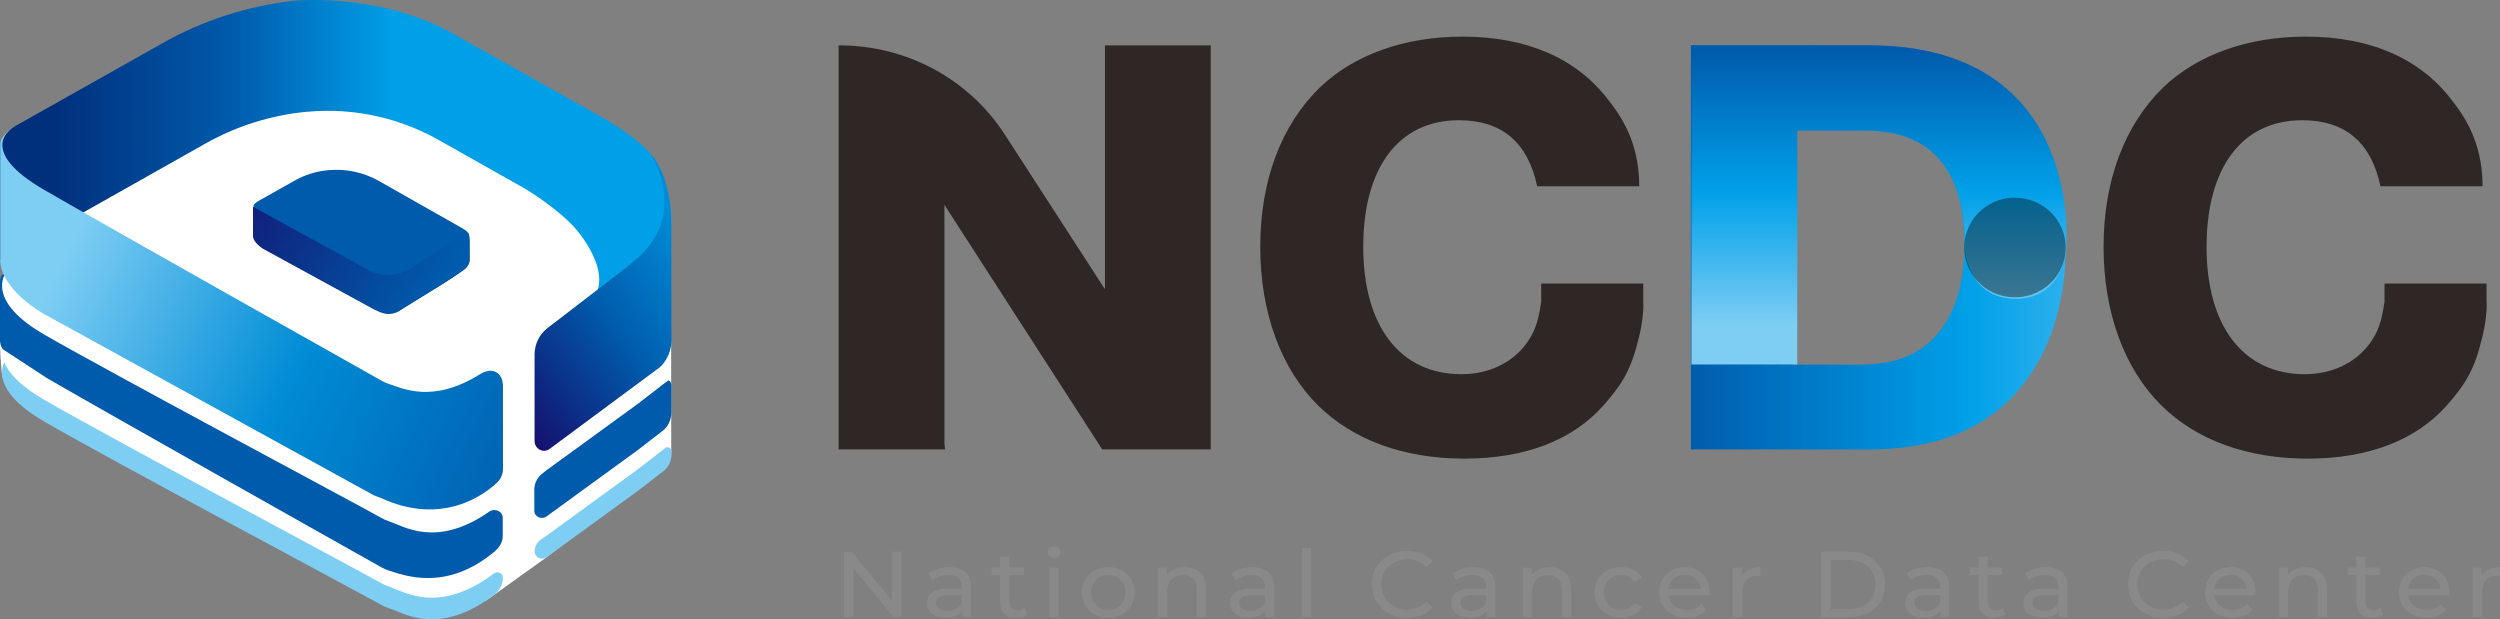 <svg width="218" height="54" viewBox="0 0 218 54" fill="none" xmlns="http://www.w3.org/2000/svg">
<rect x="0" y="0" width="218" height="54" fill="#808080" stroke="none"/>
<g clip-path="url(#clip0_2535_151929)">
<path d="M185.414 21.451C185.414 21.542 185.414 21.622 185.414 21.703C185.414 21.642 185.435 21.592 185.435 21.532C185.435 21.502 185.435 21.481 185.435 21.451H185.414Z" fill="#000003"/>
<path d="M175.384 8.156C172.487 5.407 168.212 3.967 162.899 3.967H147.443V39.195H162.981C168.119 39.195 172.23 37.755 175.128 34.965C178.416 31.742 180.142 27.09 180.142 21.289C180.142 15.488 178.539 11.208 175.384 8.156V8.156ZM168.561 29.547C167.009 31.067 165.016 31.793 162.21 31.793H156.425V11.369H162.087C165.201 11.369 167.276 12.044 168.787 13.524C170.472 15.176 171.294 17.804 171.294 21.399C171.294 24.995 170.349 27.754 168.571 29.527L168.561 29.547Z" fill="url(#paint0_linear_2535_151929)"/>
<path d="M147.495 3.957V31.783H156.723V11.37H162.961C162.961 11.37 171.562 10.655 171.325 21.571C171.325 21.571 171.51 26.053 175.744 26.053C179.978 26.053 180.163 21.742 180.163 21.742C180.163 21.742 181.941 3.947 162.94 3.947H147.484L147.495 3.957Z" fill="url(#paint1_linear_2535_151929)"/>
<path opacity="0.4" d="M175.713 17.23C172.918 17.23 170.729 19.768 171.408 22.618C171.778 24.169 173.062 25.438 174.645 25.801C177.501 26.455 180.019 24.411 180.122 21.752C180.122 21.662 180.122 21.581 180.122 21.5C180.081 19.144 178.118 17.241 175.703 17.241L175.713 17.23Z" fill="#000003"/>
<path d="M78.603 48.109V53.82H77.925L74.431 49.56V53.82H73.598V48.109H74.277L77.77 52.369V48.109H78.603V48.109Z" fill="#898989"/>
<path d="M84.676 51.211V53.82H83.916V53.246C83.649 53.638 83.155 53.87 82.467 53.87C81.47 53.87 80.833 53.346 80.833 52.601C80.833 51.906 81.295 51.332 82.611 51.332H83.875V51.181C83.875 50.516 83.484 50.134 82.693 50.134C82.169 50.134 81.634 50.315 81.295 50.597L80.966 50.013C81.429 49.65 82.087 49.459 82.785 49.459C83.988 49.459 84.676 50.033 84.676 51.211V51.211ZM83.875 52.5V51.896H82.641C81.85 51.896 81.624 52.198 81.624 52.561C81.624 52.994 81.994 53.266 82.6 53.266C83.207 53.266 83.669 52.994 83.875 52.5Z" fill="#898989"/>
<path d="M89.578 53.568C89.342 53.77 88.972 53.87 88.612 53.87C87.718 53.87 87.214 53.387 87.214 52.511V50.134H86.464V49.49H87.214V48.543H88.016V49.49H89.28V50.134H88.016V52.481C88.016 52.944 88.263 53.206 88.704 53.206C88.941 53.206 89.167 53.135 89.331 53.004L89.578 53.568V53.568Z" fill="#898989"/>
<path d="M91.356 48.16C91.356 47.878 91.592 47.647 91.9 47.647C92.209 47.647 92.445 47.868 92.445 48.14C92.445 48.432 92.219 48.664 91.9 48.664C91.582 48.664 91.356 48.442 91.356 48.16V48.16ZM91.5 49.499H92.301V53.82H91.5V49.499Z" fill="#898989"/>
<path d="M94.346 51.655C94.346 50.366 95.322 49.449 96.648 49.449C97.974 49.449 98.939 50.366 98.939 51.655C98.939 52.944 97.974 53.87 96.648 53.87C95.322 53.87 94.346 52.944 94.346 51.655ZM98.128 51.655C98.128 50.728 97.491 50.134 96.648 50.134C95.805 50.134 95.158 50.728 95.158 51.655C95.158 52.581 95.795 53.185 96.648 53.185C97.501 53.185 98.128 52.581 98.128 51.655Z" fill="#898989"/>
<path d="M105.177 51.332V53.82H104.376V51.423C104.376 50.577 103.944 50.154 103.184 50.154C102.331 50.154 101.786 50.647 101.786 51.594V53.82H100.984V49.499H101.755V50.154C102.084 49.711 102.649 49.459 103.348 49.459C104.417 49.459 105.177 50.063 105.177 51.332Z" fill="#898989"/>
<path d="M111.107 51.211V53.82H110.346V53.246C110.079 53.638 109.586 53.87 108.897 53.87C107.9 53.87 107.263 53.346 107.263 52.601C107.263 51.906 107.726 51.332 109.041 51.332H110.305V51.181C110.305 50.516 109.915 50.134 109.123 50.134C108.599 50.134 108.065 50.315 107.726 50.597L107.397 50.013C107.859 49.65 108.517 49.459 109.216 49.459C110.418 49.459 111.107 50.033 111.107 51.211V51.211ZM110.305 52.5V51.896H109.072C108.281 51.896 108.055 52.198 108.055 52.561C108.055 52.994 108.425 53.266 109.031 53.266C109.637 53.266 110.1 52.994 110.305 52.5Z" fill="#898989"/>
<path d="M113.532 47.768H114.333V53.82H113.532V47.768Z" fill="#898989"/>
<path d="M119.615 50.96C119.615 49.268 120.931 48.039 122.709 48.039C123.603 48.039 124.394 48.341 124.928 48.925L124.384 49.439C123.931 48.976 123.387 48.764 122.739 48.764C121.424 48.764 120.448 49.691 120.448 50.96C120.448 52.228 121.424 53.155 122.739 53.155C123.376 53.155 123.931 52.934 124.384 52.47L124.928 52.984C124.394 53.568 123.613 53.88 122.709 53.88C120.941 53.88 119.626 52.651 119.626 50.96H119.615Z" fill="#898989"/>
<path d="M130.385 51.211V53.82H129.624V53.246C129.357 53.638 128.864 53.87 128.175 53.87C127.179 53.87 126.542 53.346 126.542 52.601C126.542 51.906 127.004 51.332 128.319 51.332H129.583V51.181C129.583 50.516 129.193 50.134 128.402 50.134C127.877 50.134 127.343 50.315 127.004 50.597L126.675 50.013C127.138 49.65 127.795 49.459 128.494 49.459C129.696 49.459 130.385 50.033 130.385 51.211V51.211ZM129.583 52.5V51.896H128.35C127.559 51.896 127.333 52.198 127.333 52.561C127.333 52.994 127.703 53.266 128.309 53.266C128.915 53.266 129.378 52.994 129.583 52.5Z" fill="#898989"/>
<path d="M136.993 51.332V53.82H136.191V51.423C136.191 50.577 135.759 50.154 134.999 50.154C134.146 50.154 133.601 50.647 133.601 51.594V53.82H132.8V49.499H133.571V50.154C133.899 49.711 134.465 49.459 135.163 49.459C136.232 49.459 136.993 50.063 136.993 51.332Z" fill="#898989"/>
<path d="M139.037 51.655C139.037 50.366 140.014 49.449 141.37 49.449C142.161 49.449 142.819 49.772 143.169 50.376L142.562 50.758C142.274 50.336 141.843 50.134 141.36 50.134C140.497 50.134 139.849 50.728 139.849 51.655C139.849 52.581 140.497 53.185 141.36 53.185C141.843 53.185 142.274 52.994 142.562 52.561L143.169 52.934C142.819 53.538 142.161 53.86 141.37 53.86C140.014 53.86 139.037 52.934 139.037 51.645V51.655Z" fill="#898989"/>
<path d="M149.057 51.917H145.481C145.583 52.672 146.21 53.185 147.084 53.185C147.598 53.185 148.029 53.014 148.358 52.662L148.8 53.165C148.399 53.619 147.793 53.87 147.063 53.87C145.635 53.87 144.689 52.944 144.689 51.655C144.689 50.366 145.635 49.449 146.909 49.449C148.183 49.449 149.088 50.346 149.088 51.675C149.088 51.745 149.088 51.836 149.067 51.917H149.057ZM145.481 51.353H148.307C148.224 50.627 147.669 50.114 146.888 50.114C146.107 50.114 145.553 50.617 145.47 51.353H145.481Z" fill="#898989"/>
<path d="M153.496 49.449V50.205C153.424 50.205 153.373 50.205 153.311 50.205C152.458 50.205 151.924 50.718 151.924 51.665V53.82H151.122V49.5H151.893V50.225C152.181 49.721 152.725 49.459 153.496 49.459V49.449Z" fill="#898989"/>
<path d="M158.778 48.109H161.234C163.104 48.109 164.379 49.267 164.379 50.969C164.379 52.672 163.104 53.83 161.234 53.83H158.778V48.119V48.109ZM161.183 53.115C162.621 53.115 163.546 52.248 163.546 50.969C163.546 49.691 162.621 48.824 161.183 48.824H159.61V53.115H161.183V53.115Z" fill="#898989"/>
<path d="M169.979 51.211V53.82H169.219V53.246C168.952 53.638 168.458 53.87 167.77 53.87C166.773 53.87 166.136 53.346 166.136 52.601C166.136 51.906 166.598 51.332 167.914 51.332H169.178V51.181C169.178 50.516 168.787 50.134 167.996 50.134C167.472 50.134 166.937 50.315 166.598 50.597L166.269 50.013C166.732 49.65 167.39 49.459 168.088 49.459C169.291 49.459 169.979 50.033 169.979 51.211V51.211ZM169.178 52.5V51.896H167.944C167.153 51.896 166.927 52.198 166.927 52.561C166.927 52.994 167.297 53.266 167.903 53.266C168.51 53.266 168.972 52.994 169.178 52.5Z" fill="#898989"/>
<path d="M174.891 53.568C174.655 53.77 174.285 53.87 173.925 53.87C173.031 53.87 172.528 53.387 172.528 52.511V50.134H171.777V49.49H172.528V48.543H173.329V49.49H174.593V50.134H173.329V52.481C173.329 52.944 173.576 53.206 174.018 53.206C174.254 53.206 174.48 53.135 174.645 53.004L174.891 53.568V53.568Z" fill="#898989"/>
<path d="M180.297 51.211V53.82H179.536V53.246C179.269 53.638 178.776 53.87 178.087 53.87C177.09 53.87 176.453 53.346 176.453 52.601C176.453 51.906 176.916 51.332 178.231 51.332H179.495V51.181C179.495 50.516 179.105 50.134 178.313 50.134C177.789 50.134 177.255 50.315 176.916 50.597L176.587 50.013C177.049 49.65 177.707 49.459 178.406 49.459C179.608 49.459 180.297 50.033 180.297 51.211V51.211ZM179.495 52.5V51.896H178.262C177.471 51.896 177.245 52.198 177.245 52.561C177.245 52.994 177.614 53.266 178.221 53.266C178.827 53.266 179.289 52.994 179.495 52.5Z" fill="#898989"/>
<path d="M185.548 50.96C185.548 49.268 186.863 48.039 188.641 48.039C189.535 48.039 190.326 48.341 190.861 48.925L190.316 49.439C189.864 48.976 189.319 48.764 188.672 48.764C187.356 48.764 186.38 49.691 186.38 50.96C186.38 52.228 187.356 53.155 188.672 53.155C189.309 53.155 189.864 52.934 190.316 52.47L190.861 52.984C190.326 53.568 189.545 53.88 188.641 53.88C186.873 53.88 185.558 52.651 185.558 50.96H185.548Z" fill="#898989"/>
<path d="M196.656 51.917H193.08C193.183 52.672 193.81 53.185 194.683 53.185C195.197 53.185 195.629 53.014 195.957 52.662L196.399 53.165C195.999 53.619 195.392 53.87 194.663 53.87C193.234 53.87 192.289 52.944 192.289 51.655C192.289 50.366 193.234 49.449 194.508 49.449C195.783 49.449 196.687 50.346 196.687 51.675C196.687 51.745 196.687 51.836 196.667 51.917H196.656ZM193.08 51.353H195.906C195.824 50.627 195.269 50.114 194.488 50.114C193.707 50.114 193.152 50.617 193.07 51.353H193.08Z" fill="#898989"/>
<path d="M202.915 51.332V53.82H202.113V51.423C202.113 50.577 201.681 50.154 200.921 50.154C200.068 50.154 199.523 50.647 199.523 51.594V53.82H198.722V49.499H199.493V50.154C199.821 49.711 200.387 49.459 201.085 49.459C202.154 49.459 202.915 50.063 202.915 51.332Z" fill="#898989"/>
<path d="M207.827 53.568C207.59 53.77 207.22 53.87 206.861 53.87C205.967 53.87 205.463 53.387 205.463 52.511V50.134H204.713V49.49H205.463V48.543H206.265V49.49H207.529V50.134H206.265V52.481C206.265 52.944 206.511 53.206 206.953 53.206C207.189 53.206 207.416 53.135 207.58 53.004L207.827 53.568V53.568Z" fill="#898989"/>
<path d="M213.561 51.917H209.985C210.087 52.672 210.704 53.185 211.588 53.185C212.102 53.185 212.533 53.014 212.862 52.662L213.304 53.165C212.903 53.619 212.297 53.87 211.567 53.87C210.139 53.87 209.193 52.944 209.193 51.655C209.193 50.366 210.139 49.449 211.413 49.449C212.687 49.449 213.592 50.346 213.592 51.675C213.592 51.745 213.592 51.836 213.571 51.917H213.561ZM209.985 51.353H212.811C212.728 50.627 212.173 50.114 211.392 50.114C210.611 50.114 210.057 50.617 209.974 51.353H209.985Z" fill="#898989"/>
<path d="M218 49.449V50.205C217.928 50.205 217.877 50.205 217.815 50.205C216.962 50.205 216.428 50.718 216.428 51.665V53.82H215.626V49.5H216.397V50.225C216.685 49.721 217.229 49.459 218 49.459V49.449Z" fill="#898989"/>
<path d="M96.103 39.187H105.578V3.959H96.35V25.219L87.605 11.714C84.481 6.88 79.045 3.959 73.208 3.959H73.126V39.187H82.415C82.395 39.026 82.374 38.875 82.354 38.714V17.867L96.114 39.187H96.103Z" fill="#2F2725"/>
<path d="M143.292 26.417V24.725H134.393V26.316C134.136 28.099 133.827 28.945 133.098 29.962C131.844 31.654 129.809 32.63 127.436 32.63C122.082 32.63 118.875 28.441 118.875 21.532C118.875 14.624 121.948 10.485 127.22 10.485C130.94 10.485 133.221 12.388 134.043 16.245H142.942C142.942 14.785 142.706 13.325 142.172 11.955C141.709 10.787 141.103 9.8 140.271 8.742C137.465 5.056 133.098 3.193 127.528 3.193C122.472 3.193 118.105 4.764 115.125 7.594C111.713 10.898 109.894 15.772 109.894 21.522C109.894 27.273 111.713 32.147 114.909 35.33C117.981 38.381 122.431 39.992 127.703 39.992C132.974 39.992 137.126 38.381 139.798 35.38C141.206 33.779 142.151 32.5 142.799 29.851C142.809 29.811 142.829 29.76 142.84 29.72C143.066 28.874 143.179 28.169 143.24 27.615C143.323 26.87 143.302 26.427 143.302 26.427L143.292 26.417Z" fill="#2F2725"/>
<path d="M216.828 26.417V24.725H207.929V26.316C207.672 28.099 207.364 28.945 206.634 29.962C205.381 31.654 203.346 32.63 200.972 32.63C195.618 32.63 192.412 28.441 192.412 21.532C192.412 14.624 195.485 10.485 200.756 10.485C204.476 10.485 206.758 12.388 207.58 16.245H216.479C216.479 14.785 216.243 13.325 215.708 11.955C215.246 10.787 214.64 9.8 213.807 8.742C211.002 5.056 206.634 3.193 201.065 3.193C196.009 3.193 191.641 4.764 188.661 7.594C185.25 10.898 183.431 15.772 183.431 21.522C183.431 27.273 185.25 32.147 188.445 35.33C191.518 38.381 195.968 39.992 201.239 39.992C206.511 39.992 210.663 38.381 213.335 35.38C214.742 33.779 215.688 32.5 216.335 29.851C216.345 29.811 216.366 29.76 216.376 29.72C216.602 28.874 216.715 28.169 216.777 27.615C216.859 26.87 216.839 26.427 216.839 26.427L216.828 26.417Z" fill="#2F2725"/>
<path d="M0.36 23.466C0.36 23.466 -0.113 24.332 0.144 27.706L-0.01 29.962C-0.01 29.962 0.082 32.368 0.216 32.842L0.966 33.879C0.966 33.879 33.356 52.651 33.449 52.712C33.541 52.772 39.399 53.356 39.399 53.356L42.42 52.349L47.579 48.653L57.053 41.342C57.053 41.342 58.533 40.798 58.533 39.358C58.533 37.917 58.523 29.599 58.523 29.599L55.009 15.57L31.065 2.941L10.471 9.538L1.685 17.816L0.36 23.466Z" fill="white"/>
<path d="M33.932 45.459C33.696 45.388 33.48 45.287 33.264 45.166C31.199 44.008 9.249 32.296 3.823 29.154C-1.829 25.861 0.74 23.363 0.904 23.242C0.853 23.272 0 23.836 0 24.561V29.778C0.092 30.423 0.349 30.523 0.349 30.523L4.11 32.981C9.989 36.385 31.199 48.309 33.233 49.457C33.449 49.578 33.665 49.678 33.901 49.749C35.165 50.142 38.834 51.642 43.057 48.148C43.499 47.785 43.838 47.322 43.838 46.758V45.176C43.859 44.602 43.16 44.27 42.667 44.613C38.022 47.855 35.155 45.841 33.932 45.469V45.459Z" fill="#005BAC"/>
<path d="M33.932 51.15C33.696 51.08 33.48 50.979 33.264 50.858C31.199 49.7 9.249 37.987 3.823 34.845C1.706 33.617 0.74 32.499 0.37 31.572C-0.072 32.569 -0.082 34.463 3.823 36.739C9.238 39.891 31.188 51.593 33.264 52.751C33.48 52.872 33.696 52.973 33.932 53.043C35.196 53.436 38.197 55.541 43.068 51.895C43.561 51.523 43.849 50.959 43.849 50.364C43.849 49.982 43.386 49.77 43.068 50.012C38.187 53.658 35.186 51.543 33.932 51.16V51.15Z" fill="#7ECEF4"/>
<path d="M58.482 21.078L51.617 26.194C53.632 23.777 50.21 19.97 50.21 19.97C49.275 18.822 47.055 17.201 45.75 16.435L38.628 12.417C35.093 10.332 30.931 9.355 26.79 9.748H26.718C23.625 10.05 20.635 10.987 17.953 12.497L0.822 22.155L0.031 22.659V12.608C0.031 12.608 0.226 11.621 1.469 10.916L14.15 3.776C17.685 1.782 21.621 0.493 25.711 0.06C25.711 0.06 32.833 -0.655 39.214 2.779L52.717 10.352C54.392 11.369 56.571 12.729 57.516 14.582C58.307 16.123 58.328 18.208 57.516 20.151C55.615 24.703 58.482 21.068 58.482 21.068V21.078Z" fill="url(#paint2_linear_2535_151929)"/>
<path d="M55.646 22.457C55.317 22.759 54.947 23.031 54.618 23.323L47.723 28.621C47.024 29.165 46.613 30.021 46.613 30.937V38.45C46.613 39.145 47.384 39.558 47.928 39.145L57.537 32.025C58.78 30.857 58.544 29.245 58.544 29.245V19.486C58.544 15.216 56.715 13.424 56.715 13.424C56.715 13.424 60.075 18.439 55.656 22.457H55.646Z" fill="url(#paint3_linear_2535_151929)"/>
<path d="M0.021 13.052V22.649C0.021 25.268 3.803 27.363 3.803 27.363L32.535 43.154C32.74 43.264 32.977 43.325 33.193 43.415C38.608 45.923 42.308 43.083 43.376 42.046C43.685 41.744 43.859 41.331 43.859 40.898V33.687C43.859 32.489 42.934 31.955 41.876 32.62C37.704 35.228 35.104 33.848 33.953 33.496C33.717 33.425 33.501 33.324 33.285 33.204C31.22 32.045 9.269 19.698 3.854 16.556C-1.983 13.173 0.935 11.279 0.935 11.279C0.935 11.279 0.021 11.863 0.021 12.609V13.052V13.052Z" fill="url(#paint4_linear_2535_151929)"/>
<path d="M40.797 20.281C40.704 20.14 40.529 20.039 40.529 20.039L40.324 19.909L33.141 15.84C31.774 15.034 30.171 14.682 28.568 14.843C27.55 14.944 26.564 15.256 25.691 15.749L22.474 17.562L22.33 17.663C22.33 17.663 22.104 17.814 22.104 17.995V20.513C22.104 21.167 23.049 21.691 23.049 21.691L32.648 26.938C32.699 26.968 32.761 26.978 32.812 27.008C33.696 27.492 34.302 27.381 34.713 27.16L36.809 25.86C39.132 24.471 40.149 23.735 40.447 23.524C40.581 23.433 40.673 23.333 40.745 23.232C40.951 22.95 40.951 22.708 40.951 22.708V21.087C40.951 20.341 40.807 20.281 40.807 20.281H40.797Z" fill="#005BAC"/>
<path d="M40.807 20.293L35.782 23.415C34.662 24.11 33.233 24.15 32.072 23.516L22.063 18.037V20.555C22.063 21.209 23.009 21.733 23.009 21.733L32.606 26.98C32.658 27.01 32.72 27.02 32.771 27.05C33.244 27.302 33.634 27.393 33.953 27.383V27.353C34.251 27.353 34.497 27.272 34.703 27.171L36.799 25.872C39.122 24.483 40.139 23.747 40.437 23.536C40.571 23.445 40.663 23.345 40.735 23.244C40.941 22.962 40.941 22.72 40.941 22.72V21.099C40.941 20.464 40.828 20.323 40.797 20.303L40.807 20.293Z" fill="url(#paint5_linear_2535_151929)"/>
<path d="M57.855 33.486L55.615 35.218L47.692 40.978L47.26 41.321C46.849 41.653 46.603 42.137 46.592 42.65V44.523C46.582 45.047 47.209 45.349 47.651 45.037L55.574 39.276L57.814 37.544C57.814 37.544 58.554 37.031 58.544 35.883V33.637C58.544 33.445 58.472 33.184 58.266 33.184L57.855 33.486Z" fill="#005BAC"/>
<path d="M58.554 39.356C58.554 39.165 58.39 39.004 58.184 39.004H58.112L57.865 39.185L55.625 40.917L47.702 46.678L47.188 47.03C46.829 47.272 46.623 47.675 46.623 48.088C46.623 48.622 47.281 48.904 47.702 48.561L55.625 42.801L57.865 41.068C57.865 41.068 58.575 40.555 58.554 39.598V39.356V39.356Z" fill="#7ECEF4"/>
</g>
<defs>
<linearGradient id="paint0_linear_2535_151929" x1="146.93" y1="21.581" x2="196.255" y2="21.581" gradientUnits="userSpaceOnUse">
<stop stop-color="#005BAC"/>
<stop offset="0.5" stop-color="#00A0E9"/>
<stop offset="1" stop-color="#7ECEF4"/>
</linearGradient>
<linearGradient id="paint1_linear_2535_151929" x1="163.855" y1="4.421" x2="163.855" y2="28.5" gradientUnits="userSpaceOnUse">
<stop stop-color="#005BAC"/>
<stop offset="0.51" stop-color="#00A0E9"/>
<stop offset="1" stop-color="#7ECEF4"/>
</linearGradient>
<linearGradient id="paint2_linear_2535_151929" x1="4.408" y1="13.102" x2="34.456" y2="13.102" gradientUnits="userSpaceOnUse">
<stop stop-color="#002F7B"/>
<stop offset="0.53" stop-color="#005BAC"/>
<stop offset="1" stop-color="#00A0E9"/>
</linearGradient>
<linearGradient id="paint3_linear_2535_151929" x1="42.708" y1="33.304" x2="59.833" y2="20.283" gradientUnits="userSpaceOnUse">
<stop stop-color="#14126F"/>
<stop offset="0.48" stop-color="#0253A5"/>
<stop offset="0.53" stop-color="#005BAC"/>
<stop offset="1" stop-color="#008CD6"/>
</linearGradient>
<linearGradient id="paint4_linear_2535_151929" x1="48.216" y1="41.915" x2="6.015" y2="21.404" gradientUnits="userSpaceOnUse">
<stop stop-color="#005BAC"/>
<stop offset="0.52" stop-color="#008CD6"/>
<stop offset="1" stop-color="#7ECEF4"/>
</linearGradient>
<linearGradient id="paint5_linear_2535_151929" x1="19.648" y1="13.868" x2="38.243" y2="25.145" gradientUnits="userSpaceOnUse">
<stop stop-color="#14126F"/>
<stop offset="1" stop-color="#005BAC"/>
</linearGradient>
<clipPath id="clip0_2535_151929">
<rect width="218" height="54" fill="white"/>
</clipPath>
</defs>
</svg>